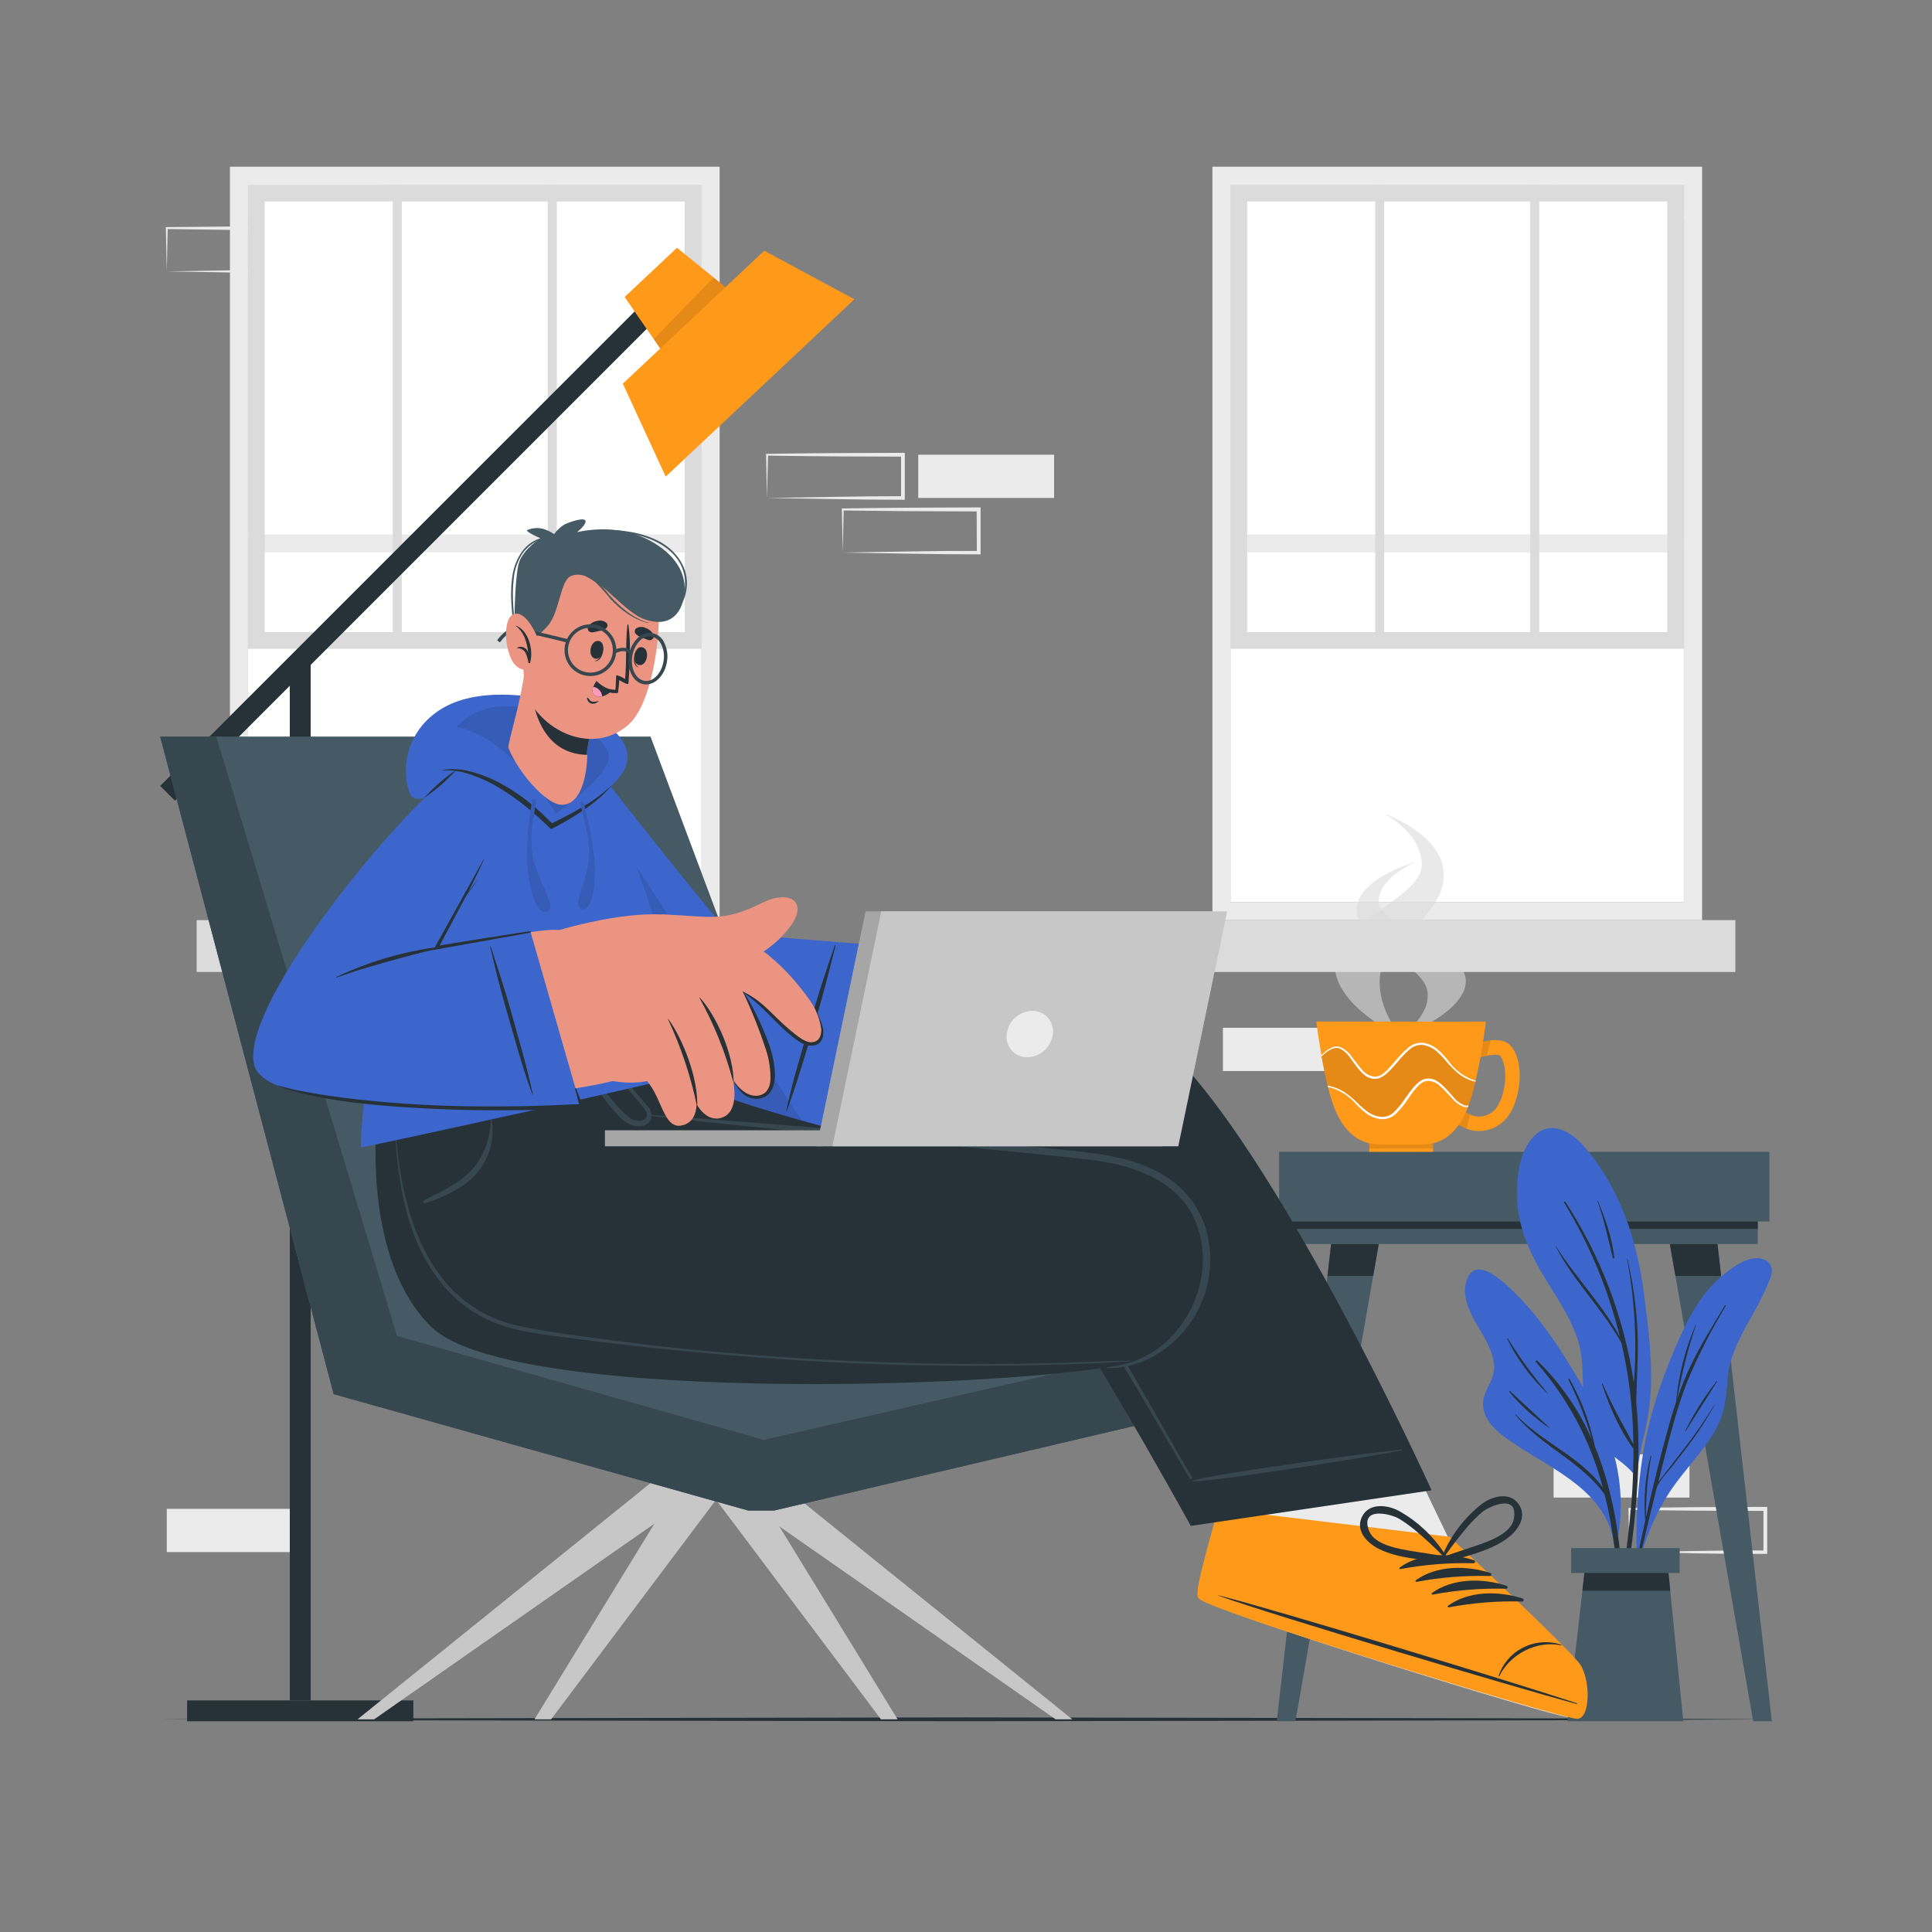 <svg width="358" height="358" viewBox="0 0 358 358" fill="none" xmlns="http://www.w3.org/2000/svg">
<rect x="0" y="0" width="358" height="358" fill="#808080" stroke="none"/>
<path d="M287.882 277.5H313.057V269.488H287.882V277.5Z" fill="#EBEBEB"/>
<path d="M226.607 198.461H251.781V190.449H226.607V198.461Z" fill="#EBEBEB"/>
<path d="M301.923 287.596L314.596 287.388L320.861 287.302H327.097L326.768 287.624V279.612L327.126 279.97L314.539 279.927L308.245 279.863L301.952 279.784L302.123 279.612L301.923 287.596ZM301.923 287.596L301.758 279.584V279.419H301.93L308.224 279.34L314.517 279.276L327.105 279.226H327.463V279.584V287.596V287.925H327.14H320.79L314.467 287.839L301.923 287.596Z" fill="#EBEBEB"/>
<path d="M142.119 92.271L154.792 92.063L161.057 91.978L167.293 91.942L166.971 92.271V84.259L167.329 84.617L154.742 84.567L148.448 84.51L142.155 84.431L142.326 84.259L142.119 92.271ZM142.119 92.271L141.954 84.259V84.094H142.126L148.42 84.016L154.713 83.958L167.301 83.908H167.659V84.266V92.278V92.608H167.329L160.978 92.572L154.656 92.486L142.119 92.271Z" fill="#EBEBEB"/>
<path d="M156.167 102.388L168.84 102.18L175.098 102.094H181.334L181.012 102.424L180.976 94.412L181.334 94.77L168.754 94.72L162.46 94.662L156.167 94.584L156.331 94.412L156.167 102.388ZM156.167 102.388L155.995 94.376V94.211H156.174L162.468 94.132L168.761 94.075L181.341 94.025H181.706V94.383V102.395V102.725H181.377L175.033 102.689L168.704 102.603L156.167 102.388Z" fill="#EBEBEB"/>
<path d="M170.15 92.271H195.325V84.259H170.15V92.271Z" fill="#EBEBEB"/>
<path d="M30.903 287.603H56.077V279.591H30.903V287.603Z" fill="#EBEBEB"/>
<path d="M44.943 40.189H70.118V32.177H44.943V40.189Z" fill="#EBEBEB"/>
<path d="M30.903 50.285L43.576 50.077L49.841 49.991H56.077L55.748 50.313V42.301L56.106 42.659L43.519 42.609L37.232 42.523L30.938 42.445L31.074 42.244L30.903 50.285ZM30.903 50.285L30.731 42.244V42.08H30.903L37.232 42.029L43.526 41.965L56.113 41.915H56.471V42.244V50.256V50.586H56.149H49.798L43.475 50.5L30.903 50.285Z" fill="#EBEBEB"/>
<path d="M287.882 40.182L300.555 39.974L306.82 39.889H313.057L312.727 40.211V32.199L313.085 32.557L300.498 32.507L294.204 32.449L287.911 32.37L288.083 32.199L287.882 40.182ZM287.882 40.182L287.71 32.17V32.005H287.882L294.176 31.927L300.469 31.862L313.057 31.812H313.415V32.17L313.379 40.182V40.511H313.057H306.706L300.383 40.425L287.882 40.182Z" fill="#EBEBEB"/>
<path d="M224.659 30.895V170.516H315.398V30.895H224.659ZM312.047 167.157H228.003V34.246H312.047V167.157Z" fill="#EBEBEB"/>
<path d="M312.047 34.246H228.003V167.157H312.047V34.246Z" fill="white"/>
<path d="M228.003 102.374L312.047 102.374V99.023L228.003 99.023V102.374Z" fill="#EBEBEB"/>
<path d="M218.495 180.11H321.563V170.501H218.495V180.11Z" fill="#DBDBDB"/>
<path d="M228.003 34.246H312.047V120.231H228.003V34.246ZM308.947 37.347H231.103V117.13H308.947V37.347Z" fill="#DBDBDB"/>
<path d="M285.226 34.246H283.55V117.138H285.226V34.246Z" fill="#DBDBDB"/>
<path d="M256.5 34.246H254.824V117.138H256.5V34.246Z" fill="#DBDBDB"/>
<path d="M42.609 30.895V170.516H133.348V30.895H42.609ZM130.004 167.157H45.96V34.246H130.004V167.157Z" fill="#EBEBEB"/>
<path d="M130.004 34.246H45.96V167.157H130.004V34.246Z" fill="white"/>
<path d="M45.96 102.374L130.004 102.374V99.023L45.96 99.023V102.374Z" fill="#EBEBEB"/>
<path d="M36.437 180.11H139.505V170.501H36.437V180.11Z" fill="#DBDBDB"/>
<path d="M45.953 34.246H129.997V120.231H45.953V34.246ZM126.861 37.347H49.053V117.13H126.897L126.861 37.347Z" fill="#DBDBDB"/>
<path d="M103.176 34.246H101.5V117.138H103.176V34.246Z" fill="#DBDBDB"/>
<path d="M74.457 34.246H72.781V117.138H74.457V34.246Z" fill="#DBDBDB"/>
<path d="M29.678 318.591L67.01 318.42L104.343 318.355L179 318.233L253.657 318.355L290.99 318.412L328.322 318.591L290.99 318.763L253.657 318.828L179 318.949L104.343 318.828L67.01 318.763L29.678 318.591Z" fill="#263238"/>
<path d="M327.878 213.432H237.025V226.328H327.878V213.432Z" fill="#455A64"/>
<path d="M325.716 226.328H239.194V230.516H325.716V226.328Z" fill="#455A64"/>
<path d="M325.716 226.328H239.194V227.717H325.716V226.328Z" fill="#263238"/>
<path d="M240.046 318.949H236.588L246.655 230.509H255.483L240.046 318.949Z" fill="#455A64"/>
<path d="M255.483 230.516L254.452 236.43H245.982L246.655 230.516H255.483Z" fill="#263238"/>
<path d="M324.864 318.949H328.322L318.255 230.509H309.419L324.864 318.949Z" fill="#455A64"/>
<path d="M309.419 230.516L310.458 236.43H318.921L318.248 230.516H309.419Z" fill="#263238"/>
<path d="M304.722 265.686C304.024 268.24 303.561 270.852 303.341 273.491C303.412 273.619 303.398 274.099 303.341 273.97C303.341 274.4 302.675 274.321 302.675 273.899C302.675 273.619 302.675 273.347 302.675 273.075C301.15 271.185 298.937 269.989 297.147 268.343C295.707 267.051 294.657 265.382 294.118 263.524C292.636 258.404 294.025 252.984 292.243 247.886C290.703 243.49 287.947 239.667 285.605 235.714C283.142 231.497 281.309 227.072 281.137 222.11C280.994 218.33 281.445 213.289 284.324 210.461C287.374 207.454 291.161 209.709 293.496 212.387C300.269 220.163 303.405 229.986 304.672 240.032C305.388 245.588 306.104 251.187 305.925 256.801C305.822 259.795 305.419 262.772 304.722 265.686Z" fill="#3D66CC"/>
<path d="M303.376 275.531C303.744 270.284 303.682 265.016 303.19 259.779C303.19 259.779 303.19 259.743 303.19 259.722C303.276 255.462 303.613 251.223 303.448 246.956C303.242 242.347 302.614 237.767 301.572 233.273C301.575 233.266 301.576 233.259 301.575 233.252C301.575 233.245 301.572 233.238 301.569 233.232C301.565 233.226 301.559 233.221 301.553 233.218C301.547 233.215 301.54 233.213 301.533 233.213C301.526 233.213 301.518 233.215 301.512 233.218C301.506 233.221 301.501 233.226 301.497 233.232C301.493 233.238 301.49 233.245 301.49 233.252C301.489 233.259 301.49 233.266 301.493 233.273C302.32 237.69 302.815 242.164 302.975 246.655C303.061 249.042 303.042 251.447 302.918 253.872C302.875 254.653 302.804 255.44 302.746 256.228C300.977 244.275 296.657 232.842 290.08 222.705C289.994 222.569 289.744 222.705 289.83 222.862C294.538 230.571 298.026 238.961 300.169 247.736C296.911 241.7 291.985 236.738 288.333 230.939C288.333 230.939 288.262 230.939 288.283 230.975C291.562 237.419 296.975 242.524 300.455 248.875C301.049 251.466 301.543 254.087 301.887 256.715C302.375 260.327 302.638 263.967 302.675 267.612C300.691 263.903 298.629 260.359 297.004 256.435C296.961 256.328 296.811 256.4 296.846 256.507C298.228 260.581 300.083 264.97 302.682 268.443C302.682 271.02 302.617 273.605 302.467 276.176C302.066 283.056 300.892 289.837 300.319 296.696C300.314 296.738 300.326 296.78 300.353 296.813C300.379 296.846 300.417 296.867 300.459 296.872C300.5 296.876 300.542 296.864 300.575 296.838C300.608 296.812 300.629 296.774 300.634 296.732C302.024 289.735 302.94 282.652 303.376 275.531Z" fill="#263238"/>
<path d="M296.073 222.497C296.073 222.447 295.973 222.497 295.994 222.533C297.247 226.006 297.963 229.521 298.858 233.08C298.864 233.114 298.883 233.144 298.911 233.165C298.94 233.185 298.975 233.193 299.009 233.187C299.043 233.181 299.073 233.162 299.094 233.134C299.114 233.106 299.122 233.071 299.116 233.037C298.758 229.428 297.469 225.827 296.073 222.497Z" fill="#263238"/>
<path d="M327.964 237.053C327.138 239.092 326.181 241.074 325.1 242.989C322.837 247.092 320.482 250.865 320.088 255.641C320.016 257.78 319.711 259.904 319.178 261.977C318.584 263.747 317.733 265.418 316.651 266.939C314.202 270.519 311.138 273.591 308.861 277.293C306.5 281.159 304.756 285.369 303.691 289.772C303.634 290.009 303.255 289.944 303.312 289.708C303.312 289.708 303.312 289.672 303.312 289.651C303.309 289.643 303.307 289.634 303.307 289.626C303.307 289.617 303.309 289.609 303.312 289.601C302.954 279.347 303.77 269.008 306.892 259.185C308.272 254.864 309.932 250.638 311.861 246.533C313.536 242.953 315.62 239.545 318.563 236.889C320.474 235.17 324.613 231.877 327.334 233.631C328.58 234.461 328.479 235.772 327.964 237.053Z" fill="#3D66CC"/>
<path d="M317.661 260.302C315.855 263.286 313.865 266.156 311.703 268.894C310.708 270.19 309.699 271.479 308.711 272.775C308.238 273.39 307.715 273.999 307.279 274.658L308.095 271.364C309.419 266.187 310.694 260.961 312.663 255.977C314.683 251.152 317.062 246.485 319.78 242.015C319.852 241.901 319.658 241.815 319.594 241.929C317.446 245.509 315.226 249.046 313.4 252.805C312.398 254.899 311.52 257.051 310.773 259.249C311.607 254.572 312.778 249.961 314.274 245.452C314.274 245.416 314.231 245.388 314.209 245.452C312.256 250.006 311.031 254.838 310.579 259.772C310.135 261.104 309.725 262.448 309.348 263.803C307.73 269.531 306.312 275.338 305.002 281.159C304.976 277.335 305.307 273.516 305.99 269.753C305.985 269.739 305.976 269.726 305.964 269.717C305.952 269.709 305.937 269.704 305.922 269.704C305.907 269.704 305.892 269.709 305.88 269.717C305.868 269.726 305.858 269.739 305.854 269.753C304.854 273.677 304.52 277.74 304.866 281.775C304.364 283.987 303.885 286.2 303.434 288.419C302.424 293.145 301.185 297.956 300.57 302.739C300.567 302.751 300.567 302.764 300.57 302.776C300.572 302.788 300.577 302.8 300.584 302.81C300.591 302.821 300.6 302.829 300.611 302.836C300.621 302.843 300.633 302.848 300.645 302.85C300.657 302.853 300.67 302.852 300.682 302.85C300.694 302.847 300.706 302.843 300.716 302.836C300.726 302.829 300.735 302.82 300.742 302.809C300.749 302.799 300.753 302.787 300.756 302.775C301.472 300.183 301.887 297.505 302.46 294.899C303.033 292.293 303.634 289.651 304.243 287.023C305.131 283.207 306.069 279.398 307.014 275.567C307.651 274.178 308.882 272.939 309.799 271.772C310.808 270.491 311.818 269.202 312.799 267.899C314.643 265.488 316.295 262.936 317.739 260.266C317.782 260.288 317.689 260.245 317.661 260.302Z" fill="#263238"/>
<path d="M318.097 255.913C315.839 258.795 313.883 261.902 312.262 265.185C312.262 265.221 312.312 265.271 312.334 265.228C314.295 262.149 316.229 259.049 318.19 255.97C318.219 255.92 318.133 255.87 318.097 255.913Z" fill="#263238"/>
<path d="M274.443 246.777C275.775 249.068 277.307 251.789 276.72 254.56C276.355 256.3 275.08 257.71 274.851 259.486C274.335 263.402 278.245 265.994 281.066 267.841C288.111 272.467 297.763 276.584 299.045 286.021C299.095 286.35 299.675 286.271 299.632 285.942C299.635 285.921 299.635 285.899 299.632 285.877C299.632 285.877 299.667 285.877 299.667 285.827C300.589 281.062 300.543 276.161 299.531 271.414C298.486 266.553 296.36 262.178 293.854 257.91C289.615 250.679 285.133 243.275 278.724 237.734C276.949 236.209 273.319 233.438 271.901 236.91C270.483 240.383 272.796 243.984 274.443 246.777Z" fill="#3D66CC"/>
<path d="M280.887 262.106C285.555 267.161 292.98 269.982 296.997 275.653C294.753 267.037 290.512 259.07 284.617 252.397C284.6 252.38 284.587 252.36 284.578 252.338C284.568 252.316 284.564 252.292 284.564 252.268C284.564 252.245 284.568 252.221 284.578 252.199C284.587 252.177 284.6 252.156 284.617 252.14C284.634 252.123 284.654 252.109 284.676 252.1C284.698 252.091 284.722 252.086 284.746 252.086C284.77 252.086 284.794 252.091 284.816 252.1C284.838 252.109 284.858 252.123 284.875 252.14C289.171 256.315 292.608 261.292 294.992 266.789C293.882 262.95 292.422 259.221 290.632 255.648C290.621 255.621 290.62 255.591 290.629 255.563C290.639 255.536 290.658 255.513 290.683 255.498C290.708 255.483 290.738 255.478 290.766 255.483C290.795 255.488 290.821 255.504 290.839 255.526C293.056 259.429 294.641 263.658 295.536 268.056C300.835 280.873 301.321 295.909 300.212 309.42C300.212 309.613 299.904 309.62 299.911 309.42C300.212 298.773 300.04 287.94 297.491 277.536L297.319 276.892C292.951 270.799 285.562 267.97 280.808 262.185C280.758 262.128 280.837 262.056 280.887 262.106Z" fill="#263238"/>
<path d="M279.806 257.76C282.254 260.008 284.667 262.314 287.123 264.555C287.123 264.555 287.123 264.627 287.087 264.605C284.311 262.733 281.811 260.479 279.662 257.91C279.65 257.89 279.645 257.867 279.647 257.843C279.65 257.819 279.66 257.797 279.676 257.78C279.693 257.763 279.714 257.752 279.737 257.748C279.761 257.744 279.785 257.749 279.806 257.76Z" fill="#263238"/>
<path d="M279.419 248.022C281.587 251.575 284.039 254.946 286.751 258.104C286.787 258.147 286.751 258.211 286.686 258.168C283.644 255.273 281.137 251.862 279.283 248.094C279.278 248.077 279.28 248.058 279.287 248.042C279.294 248.026 279.306 248.012 279.322 248.004C279.338 247.995 279.356 247.993 279.374 247.996C279.392 247.999 279.407 248.009 279.419 248.022Z" fill="#263238"/>
<path d="M290.453 318.949H311.918L309.026 290.066H293.76L290.453 318.949Z" fill="#455A64"/>
<path d="M293.216 294.763H309.498L309.026 290.066H293.753L293.216 294.763Z" fill="#263238"/>
<path d="M291.126 291.477H311.245V286.866H291.126V291.477Z" fill="#455A64"/>
<path d="M57.566 122.014H53.7V315.083H57.566V122.014Z" fill="#263238"/>
<path d="M121.565 53.741L29.678 145.627L32.412 148.361L124.298 56.475L121.565 53.741Z" fill="#263238"/>
<path d="M34.669 315.083V318.949H76.591V315.083H34.669Z" fill="#263238"/>
<path d="M124.691 67.991L137.651 55.819L125.45 45.91L115.741 55.032L124.691 67.991Z" fill="#FF9919"/>
<path opacity="0.1" d="M137.651 55.819L124.691 67.991L121.133 62.836L132.238 51.43L137.651 55.819Z" fill="black"/>
<path d="M123.352 88.319L158.322 55.454L141.618 46.461L115.412 71.092L123.352 88.319Z" fill="#FF9919"/>
<path opacity="0.6" d="M259.772 192.289C259.772 192.289 247.349 186.561 247.349 178.893C247.349 171.224 263.459 166.284 263.459 160.277C263.459 154.269 256.435 150.754 256.435 150.754C256.435 150.754 267.533 154.549 267.533 162.131C267.533 169.714 256.908 174.862 255.898 179.716C254.481 186.389 259.772 192.289 259.772 192.289Z" fill="#DBDBDB"/>
<path opacity="0.6" d="M259.192 192.289C259.192 192.289 271.622 187.793 271.622 181.757C271.622 175.721 255.469 171.84 255.469 167.129C255.469 162.418 262.5 159.668 262.5 159.668C262.5 159.668 251.395 162.647 251.395 168.611C251.395 174.575 263.567 178.678 264.469 183.518C265.371 188.358 259.192 192.289 259.192 192.289Z" fill="#DBDBDB"/>
<path d="M265.55 211.585H253.729V213.432H265.55V211.585Z" fill="#FF9919"/>
<path opacity="0.1" d="M265.55 211.585H253.729V212.802H265.55V211.585Z" fill="black"/>
<path d="M279.584 206.623C278.866 207.69 277.856 208.527 276.675 209.035C275.495 209.542 274.193 209.7 272.925 209.487C272.516 209.412 272.116 209.297 271.729 209.144C271.14 208.913 270.578 208.617 270.054 208.263L271.557 206.036C271.837 206.233 272.134 206.403 272.445 206.545C273.304 206.941 274.277 207.015 275.186 206.752C276.095 206.489 276.878 205.907 277.393 205.113C279.011 202.836 279.591 197.638 277.951 195.633C277.844 195.49 277.364 195.253 275.46 195.633C275.109 195.712 274.744 195.797 274.264 195.919C273.913 196.038 273.551 196.117 273.183 196.155L273.133 194.817L273.004 193.485C273.125 193.485 273.319 193.406 273.569 193.334C274.448 193.078 275.346 192.892 276.254 192.776C277.686 192.633 279.118 192.776 280.028 193.907C282.691 197.165 281.61 203.774 279.584 206.623Z" fill="#FF9919"/>
<path opacity="0.1" d="M271.557 206.022C271.837 206.219 272.134 206.389 272.445 206.53L271.729 209.129C271.14 208.898 270.578 208.603 270.054 208.249L271.557 206.022Z" fill="black"/>
<path opacity="0.1" d="M276.254 192.769L275.46 195.633C275.109 195.712 274.743 195.797 274.264 195.919C273.913 196.038 273.551 196.117 273.183 196.155L273.133 194.817L273.004 193.485C273.125 193.485 273.319 193.406 273.569 193.334C274.448 193.076 275.346 192.887 276.254 192.769Z" fill="black"/>
<path d="M243.92 189.289C243.92 189.289 244.02 190.17 244.22 191.559C244.256 191.766 244.285 192.003 244.321 192.232C244.464 193.184 244.65 194.315 244.858 195.525C244.862 195.597 244.862 195.669 244.858 195.74C245.173 197.48 245.574 199.37 245.996 201.16C245.996 201.239 246.046 201.318 246.061 201.389C246.182 201.869 246.311 202.342 246.44 202.821C246.569 203.301 246.712 203.724 246.848 204.146C247.102 204.925 247.403 205.688 247.75 206.43C250.199 211.499 253.622 212.065 255.741 212.065H263.488C265.636 212.065 269.03 211.499 271.471 206.43L271.693 205.936C271.751 205.814 271.801 205.685 271.851 205.557C271.901 205.428 271.958 205.292 272.008 205.156L272.116 204.869C272.625 203.43 273.048 201.962 273.383 200.473C273.403 200.412 273.42 200.35 273.433 200.287C273.433 200.287 273.433 200.244 273.433 200.215C273.584 199.585 273.72 198.948 273.849 198.318C274.07 197.287 274.271 196.263 274.436 195.296C274.507 194.852 274.586 194.416 274.658 194C274.658 193.879 274.693 193.771 274.715 193.657C274.758 193.377 274.808 193.105 274.844 192.84C274.88 192.575 274.915 192.332 274.951 192.124C274.987 191.917 275.016 191.652 275.051 191.408C275.238 190.127 275.331 189.318 275.331 189.318L243.92 189.289Z" fill="#FF9919"/>
<path opacity="0.1" d="M244.872 195.74C245.187 197.48 245.588 199.37 246.01 201.16C246.211 201.16 246.404 201.225 246.598 201.268C247.544 201.488 248.444 201.876 249.254 202.413C250.049 202.962 250.792 203.583 251.474 204.268C252.133 204.942 252.852 205.555 253.622 206.101C254.39 206.613 255.284 206.902 256.206 206.938C256.656 206.925 257.098 206.819 257.505 206.627C257.911 206.435 258.274 206.161 258.569 205.821C259.222 205.139 259.814 204.402 260.338 203.616C260.876 202.815 261.457 202.043 262.077 201.303C262.402 200.932 262.767 200.598 263.166 200.308C263.394 200.171 263.634 200.054 263.882 199.957C264.128 199.873 264.387 199.829 264.648 199.828C265.163 199.818 265.672 199.944 266.123 200.194C266.555 200.435 266.954 200.731 267.311 201.074C268.027 201.733 268.643 202.506 269.28 203.186C269.843 203.924 270.603 204.487 271.471 204.812C271.691 204.858 271.918 204.858 272.137 204.812C272.646 203.373 273.069 201.905 273.405 200.416C273.154 200.351 272.896 200.287 272.646 200.208C271.72 199.891 270.86 199.405 270.111 198.776C269.375 198.154 268.695 197.468 268.078 196.728C267.483 195.993 266.827 195.311 266.116 194.688C265.398 194.103 264.534 193.727 263.617 193.599C263.169 193.572 262.719 193.636 262.297 193.789C261.875 193.941 261.488 194.179 261.161 194.487C260.445 195.097 259.788 195.773 259.199 196.506C258.569 197.222 257.946 197.938 257.237 198.654C256.88 198.996 256.483 199.294 256.056 199.542C255.827 199.66 255.587 199.755 255.34 199.828C255.082 199.887 254.816 199.906 254.552 199.886C254.039 199.837 253.547 199.66 253.12 199.37C252.713 199.088 252.344 198.754 252.025 198.375C251.366 197.659 250.836 196.85 250.263 196.091C249.776 195.301 249.076 194.663 248.244 194.251C247.378 193.943 246.454 194.43 245.731 195.003C245.452 195.268 245.173 195.468 244.872 195.74Z" fill="black"/>
<path d="M244.872 195.525C244.877 195.597 244.877 195.669 244.872 195.74C245.151 195.497 245.43 195.268 245.717 195.024C246.433 194.451 247.364 193.964 248.23 194.272C249.062 194.685 249.761 195.322 250.249 196.112C250.822 196.871 251.352 197.68 252.011 198.396C252.33 198.775 252.698 199.11 253.106 199.392C253.532 199.681 254.025 199.859 254.538 199.907C254.802 199.927 255.067 199.908 255.326 199.85C255.573 199.777 255.812 199.681 256.042 199.564C256.469 199.315 256.865 199.017 257.223 198.676C257.939 198.003 258.555 197.244 259.185 196.528C259.774 195.795 260.431 195.118 261.147 194.509C261.474 194.201 261.86 193.963 262.283 193.81C262.705 193.658 263.154 193.593 263.603 193.621C264.519 193.749 265.383 194.125 266.101 194.709C266.812 195.332 267.469 196.015 268.063 196.75C268.68 197.49 269.361 198.175 270.097 198.797C270.846 199.427 271.705 199.912 272.631 200.229C272.882 200.308 273.14 200.373 273.39 200.437C273.41 200.376 273.427 200.314 273.44 200.251C273.197 200.179 272.946 200.108 272.724 200.015C270.962 199.306 269.444 198.099 268.357 196.542C267.763 195.775 267.097 195.068 266.366 194.43C265.597 193.794 264.668 193.381 263.681 193.234C263.175 193.195 262.666 193.26 262.186 193.425C261.705 193.59 261.264 193.851 260.889 194.194C260.147 194.817 259.464 195.507 258.848 196.256C258.218 196.972 257.617 197.688 256.944 198.368C256.271 199.048 255.469 199.599 254.588 199.492C254.141 199.428 253.71 199.277 253.322 199.046C252.934 198.815 252.595 198.509 252.326 198.146C251.695 197.43 251.151 196.664 250.557 195.905C250.011 195.076 249.241 194.418 248.337 194.007C247.847 193.857 247.318 193.888 246.848 194.093C246.396 194.284 245.976 194.542 245.602 194.859C245.337 195.081 245.101 195.296 244.872 195.525Z" fill="white"/>
<path d="M246.032 201.196C246.032 201.275 246.082 201.354 246.096 201.425L246.562 201.525C248.382 202.066 250.01 203.117 251.252 204.554C251.902 205.262 252.621 205.902 253.4 206.466C254.228 207.024 255.194 207.343 256.192 207.389C256.698 207.383 257.198 207.272 257.659 207.062C258.12 206.853 258.532 206.55 258.87 206.172C259.55 205.479 260.168 204.726 260.717 203.924C261.234 203.129 261.798 202.367 262.407 201.64C263.008 200.924 263.746 200.272 264.626 200.28C265.537 200.329 266.393 200.732 267.011 201.404C267.727 202.034 268.328 202.764 268.994 203.459C269.614 204.232 270.441 204.813 271.378 205.134C271.584 205.173 271.795 205.173 272.001 205.134L272.109 204.848C271.889 204.894 271.662 204.894 271.443 204.848C270.574 204.523 269.815 203.96 269.252 203.222C268.615 202.506 268.006 201.79 267.283 201.11C266.926 200.767 266.526 200.471 266.094 200.229C265.643 199.98 265.134 199.854 264.619 199.864C264.359 199.865 264.1 199.909 263.853 199.993C263.605 200.09 263.366 200.207 263.137 200.344C262.738 200.634 262.373 200.968 262.049 201.339C261.428 202.079 260.847 202.851 260.309 203.652C259.785 204.437 259.193 205.175 258.54 205.857C258.245 206.196 257.883 206.471 257.476 206.663C257.069 206.855 256.627 206.961 256.178 206.974C255.255 206.938 254.361 206.648 253.593 206.136C252.823 205.591 252.104 204.978 251.445 204.304C250.763 203.619 250.02 202.998 249.225 202.449C248.415 201.912 247.515 201.524 246.569 201.303C246.426 201.196 246.232 201.196 246.032 201.196Z" fill="white"/>
<path d="M120.925 274.507L66.251 318.591H69.33L132.474 274.507H120.925Z" fill="#C7C7C7"/>
<path d="M126.059 274.507L99.044 318.591H102.123L135.238 274.507H126.059Z" fill="#C7C7C7"/>
<path d="M139.305 274.507L166.32 318.591H163.241L130.126 274.507H139.305Z" fill="#C7C7C7"/>
<path d="M144.023 274.507L198.69 318.591H195.611L132.474 274.507H144.023Z" fill="#C7C7C7"/>
<path d="M235.27 258.34V245.445L160.191 242.359L120.539 136.484H29.678L61.827 258.34L138.632 279.899H143.443L235.27 258.34Z" fill="#455A64"/>
<path d="M29.678 136.484H40.075L73.569 247.557L141.525 266.81L235.27 245.445V258.34L143.443 279.899H138.632L61.827 258.34L29.678 136.484Z" fill="#37474F"/>
<path d="M290.481 318.147C288.054 318.205 225.232 298.815 223.306 296.531C223.098 296.281 224.079 286.98 225.705 279.598C225.776 279.24 203.387 249.913 203.387 249.913L243.862 234.161L263.23 274.257L268.242 284.689C268.242 284.689 289.2 305.761 291.061 308.46C292.923 311.159 292.901 318.09 290.481 318.147Z" fill="#EBEBEB"/>
<path d="M292.25 318.505C289.722 318.57 224.137 298.55 222.118 296.202C221.344 295.321 222.518 291.262 225.698 279.598L268.658 284.775C268.658 284.775 290.854 305.61 292.787 308.403C294.72 311.195 294.77 318.434 292.25 318.505Z" fill="#FF9919"/>
<path d="M292.128 315.591C281.216 311.968 236.86 298.407 225.798 295.615C225.712 295.615 225.69 295.651 225.798 295.686C236.538 299.517 281.001 312.749 292.099 315.734C292.286 315.835 292.336 315.67 292.128 315.591Z" fill="#263238"/>
<path d="M289.336 304.773C288.123 304.368 286.839 304.219 285.566 304.336C284.293 304.454 283.058 304.834 281.939 305.453C279.916 306.548 278.392 308.382 277.686 310.572C277.686 310.637 277.794 310.68 277.822 310.615C279.763 306.498 284.832 303.913 289.278 304.887C289.292 304.887 289.305 304.883 289.316 304.876C289.327 304.869 289.336 304.859 289.342 304.848C289.348 304.836 289.351 304.822 289.35 304.809C289.348 304.796 289.344 304.783 289.336 304.773Z" fill="#263238"/>
<path d="M273.14 289.114C268.758 287.682 263.187 287.682 259.35 290.467C259.199 290.574 259.35 290.782 259.507 290.753C263.971 289.913 268.513 289.551 273.054 289.672C273.122 289.671 273.187 289.646 273.238 289.602C273.289 289.557 273.323 289.496 273.333 289.429C273.344 289.362 273.33 289.294 273.294 289.236C273.259 289.178 273.204 289.135 273.14 289.114Z" fill="#263238"/>
<path d="M276.133 291.469C271.751 290.037 266.18 290.037 262.342 292.83C262.192 292.937 262.342 293.145 262.5 293.116C266.964 292.273 271.505 291.911 276.047 292.035C276.12 292.042 276.193 292.021 276.251 291.976C276.309 291.931 276.348 291.866 276.359 291.793C276.37 291.72 276.353 291.646 276.311 291.586C276.268 291.525 276.205 291.484 276.133 291.469Z" fill="#263238"/>
<path d="M279.125 293.832C274.744 292.4 269.173 292.4 265.335 295.192C265.185 295.3 265.335 295.507 265.493 295.479C269.957 294.636 274.498 294.273 279.04 294.398C279.113 294.405 279.186 294.384 279.244 294.339C279.302 294.294 279.341 294.228 279.352 294.156C279.363 294.083 279.346 294.009 279.303 293.949C279.261 293.888 279.198 293.847 279.125 293.832Z" fill="#263238"/>
<path d="M282.104 296.195C277.722 294.763 272.152 294.763 268.314 297.548C268.163 297.655 268.314 297.87 268.471 297.842C272.935 296.998 277.477 296.636 282.018 296.76C282.091 296.768 282.165 296.747 282.223 296.702C282.281 296.657 282.319 296.591 282.33 296.519C282.342 296.446 282.324 296.372 282.282 296.311C282.24 296.251 282.176 296.209 282.104 296.195Z" fill="#263238"/>
<path d="M281.481 278.818C279.82 276.29 276.469 277.242 274.5 278.739C271.187 281.371 268.624 284.828 267.068 288.763C267.032 288.856 267.068 288.913 267.168 288.935C267.168 289.278 267.455 289.651 267.848 289.529C271.643 288.319 275.853 287.496 279.161 285.154C281.094 283.794 283.056 281.209 281.481 278.818ZM273.226 286.522C271.378 287.166 269.502 287.71 267.677 288.419C269.068 286.424 270.559 284.5 272.144 282.655C272.926 281.775 273.766 280.947 274.658 280.178C276.09 279.018 281.503 276.655 280.479 281.61C279.913 284.295 275.438 285.763 273.226 286.522Z" fill="#263238"/>
<path d="M255.612 287.066C259.264 288.827 263.545 288.942 267.49 289.507C267.899 289.565 268.121 289.142 268.063 288.791C268.082 288.787 268.1 288.777 268.114 288.764C268.129 288.751 268.14 288.735 268.148 288.717C268.155 288.699 268.157 288.679 268.155 288.66C268.153 288.64 268.146 288.621 268.135 288.605C265.96 284.991 262.877 282.009 259.192 279.956C257.008 278.803 253.543 278.424 252.318 281.187C251.144 283.815 253.507 286.042 255.612 287.066ZM253.715 283.751C251.889 279.068 257.653 280.493 259.221 281.402C260.22 282.015 261.177 282.694 262.085 283.436C263.954 284.992 265.743 286.641 267.447 288.376C265.529 287.982 263.588 287.753 261.655 287.424C259.414 287.037 254.753 286.335 253.743 283.751H253.715Z" fill="#263238"/>
<path d="M265.278 276.154L220.657 282.748C220.657 282.748 196.313 238.535 186.475 227.538C185.924 226.903 185.323 226.314 184.678 225.776C183.661 225.316 182.57 225.044 181.456 224.974C168.26 223.37 123.861 227.688 93.173 225.69L107.493 206.537L113.844 198.038C148.412 194.1 190.836 179.967 209.974 189.568C230.717 199.986 265.278 276.154 265.278 276.154Z" fill="#263238"/>
<path d="M259.686 268.579C252.104 269.56 254.266 269.173 246.691 270.233C242.982 270.748 224.351 273.304 220.972 274.364C220.953 274.364 220.935 274.371 220.921 274.385C220.908 274.398 220.9 274.417 220.9 274.436C220.9 274.455 220.908 274.473 220.921 274.486C220.935 274.5 220.953 274.507 220.972 274.507C224.509 274.507 243.089 271.579 246.784 270.992C254.338 269.796 252.154 270.061 259.672 268.786C259.687 268.791 259.704 268.793 259.72 268.791C259.736 268.788 259.752 268.783 259.765 268.773C259.779 268.764 259.79 268.752 259.798 268.738C259.807 268.724 259.811 268.708 259.813 268.692C259.814 268.675 259.811 268.659 259.805 268.644C259.799 268.629 259.789 268.615 259.777 268.604C259.765 268.593 259.75 268.585 259.734 268.581C259.719 268.576 259.702 268.576 259.686 268.579Z" fill="#37474F"/>
<path d="M220.886 273.741C215.838 265.299 192.847 223.621 188.272 221.989C184.105 220.492 100.77 222.225 99.538 222.232C99.452 222.232 99.445 222.368 99.538 222.368C109.405 222.246 185.573 221.974 187.75 222.833C192.268 224.616 219.755 272.953 220.435 273.963C220.607 274.228 221.058 274.027 220.886 273.741Z" fill="#37474F"/>
<path d="M69.81 208.248C69.81 208.248 67.175 233.416 79.927 245.874C95.185 260.831 195.919 257.058 211.492 252.01C227.065 246.963 227.581 221.788 210.525 215.953C194.301 210.404 122.343 207.21 120.639 206.53C118.935 205.85 113.944 197.888 113.944 197.888L69.81 208.248Z" fill="#263238"/>
<path d="M91.118 207.54C91.118 207.418 90.91 207.461 90.91 207.575C90.913 210.836 89.764 213.993 87.667 216.49C85.276 219.253 81.753 220.786 78.559 222.411C78.252 222.569 78.488 223.048 78.803 222.955C80.766 222.349 82.658 221.533 84.445 220.521C86.084 219.648 87.526 218.449 88.684 216.998C89.724 215.677 90.477 214.153 90.896 212.525C91.315 210.897 91.391 209.199 91.118 207.54Z" fill="#37474F"/>
<path d="M119.951 204.962C119.235 204.053 118.462 203.186 117.718 202.306C115.963 200.208 114.195 198.11 112.355 196.091C112.176 195.897 111.839 196.17 111.997 196.377C113.235 198.002 114.553 199.571 115.842 201.153L117.839 203.58C118.537 204.304 119.161 205.095 119.701 205.943C120.188 206.845 119.551 207.611 118.62 207.711C117.793 207.731 116.99 207.437 116.371 206.888C114.939 205.771 113.772 204.174 112.57 202.814C111.854 201.983 111.087 201.146 110.336 200.329C109.584 199.513 108.682 198.618 107.887 197.752C107.837 197.695 107.737 197.752 107.779 197.831C108.495 198.79 109.118 199.785 109.82 200.745C110.522 201.704 111.252 202.649 111.968 203.609C112.684 204.568 113.35 205.37 114.116 206.222C114.722 206.975 115.448 207.623 116.264 208.141C117.603 208.929 119.916 209.093 120.632 207.368C120.746 206.943 120.744 206.495 120.624 206.071C120.504 205.647 120.272 205.264 119.951 204.962Z" fill="#37474F"/>
<path d="M209.358 252.104C203.981 252.204 198.618 252.519 193.241 252.633C187.864 252.748 182.58 252.777 177.246 252.727C166.539 252.626 155.842 252.211 145.155 251.481C134.357 250.765 122.715 249.655 111.997 248.173C106.863 247.457 101.665 246.87 96.588 245.781C92.022 244.917 87.798 242.762 84.416 239.574C77.471 232.836 74.772 222.934 73.676 213.475C73.526 212.201 73.404 210.934 73.304 209.659C73.304 209.573 73.161 209.573 73.168 209.659C73.798 219.361 75.316 229.478 81.409 237.275C83.984 240.679 87.412 243.342 91.347 244.994C96.152 246.92 101.479 247.371 106.548 248.058C117.288 249.49 129.002 250.643 139.828 251.488C150.654 252.333 161.651 252.855 172.577 253.02C183.504 253.185 194.437 253.02 205.349 252.49C206.688 252.426 208.012 252.347 209.344 252.225C209.43 252.225 209.43 252.104 209.358 252.104Z" fill="#37474F"/>
<path d="M223.7 228.626C222.676 224.414 220.108 220.739 216.504 218.33C212.638 215.688 208.012 214.485 203.43 213.819C198.253 213.067 193.005 212.681 187.792 212.18C177.105 211.139 166.408 210.184 155.701 209.316C145.004 208.435 121.963 206.645 120.667 206.595C120.56 206.595 120.531 206.781 120.667 206.795C130.992 207.941 140.393 208.943 150.739 209.867C161.086 210.79 171.503 211.8 181.921 212.831C187.096 213.337 192.272 213.857 197.451 214.392C202.241 214.886 207.175 215.373 211.671 217.256C215.53 218.845 219.003 221.402 220.979 225.132C222.807 228.833 223.349 233.038 222.518 237.082C221.797 240.842 220.064 244.335 217.506 247.185C215.051 249.995 211.78 251.968 208.148 252.827C207.203 253.034 206.065 253.178 205.191 253.357C205.127 253.357 205.055 253.507 205.127 253.507C212.86 253.708 220.012 248.058 222.805 240.991C224.36 237.058 224.673 232.742 223.7 228.626Z" fill="#37474F"/>
<path d="M99.875 146.408C104.994 166.456 115.169 190.427 119.35 194.251C124.648 199.091 157.047 205.442 158.73 205.607C161.537 205.886 167.322 176.967 164.709 177.067C157.778 177.217 136.427 175.048 134.894 173.551C133.362 172.055 122.457 158.959 111.266 144.195C103.584 134.035 96.703 133.964 99.875 146.408Z" fill="#EB9481"/>
<path d="M156.131 204.411C156.596 204.633 163.291 207.783 167.365 208.864C170.422 209.673 179.294 211.764 180.518 208.485C181.349 206.251 176.279 204.404 172.728 203.022C170.852 202.306 168.518 200.408 169.04 199.205C169.943 197.057 174.768 199.077 177.955 200.824C184.112 204.21 192.353 210.361 195.991 207.196C197.358 205.993 195.683 203.917 193.248 201.89C197.172 204.225 201.346 206.115 202.922 204.84C203.824 204.124 203.845 203.151 203.308 202.062C204.511 202.427 205.564 202.32 206.28 201.525C207.504 200.186 206.845 198.26 205.42 196.298C205.656 196.268 205.881 196.183 206.076 196.048C206.272 195.914 206.432 195.734 206.545 195.525C209.108 191.401 195.511 180.074 190.878 179.1C177.274 176.236 162.99 177.145 162.99 177.145C157.771 181.527 156.088 204.396 156.131 204.411Z" fill="#EB9481"/>
<path d="M175.749 191.458C178.989 191.896 182.099 193.019 184.871 194.752C188.365 196.936 190.707 199.535 193.649 202.141C193.728 202.213 193.649 202.334 193.549 202.263C192.117 201.024 186.339 196.384 184.843 195.339C182.137 193.399 179.025 192.104 175.742 191.551C175.742 191.551 175.721 191.451 175.749 191.458Z" fill="#263238"/>
<path d="M178.141 185.645C181.721 186.532 185.394 187.435 188.745 189.038C192.403 190.793 195.303 193.728 198.16 196.556C199.869 198.256 201.54 199.988 203.172 201.755C203.244 201.833 203.172 201.955 203.072 201.876C200.17 198.965 197.186 196.134 194.122 193.384C191.291 190.835 187.988 188.867 184.399 187.592C182.344 186.876 180.232 186.296 178.126 185.73L178.141 185.645Z" fill="#263238"/>
<path d="M181.821 180.525C185.301 181.155 188.33 181.692 191.444 183.468C195.554 185.831 199.571 189.869 200.981 191.301C202.535 192.883 204.039 194.523 205.513 196.177C205.578 196.241 205.456 196.349 205.399 196.284C202.02 192.655 198.411 189.247 194.594 186.081C192.796 184.549 190.772 183.303 188.594 182.387C186.393 181.582 184.127 180.969 181.821 180.554C181.821 180.554 181.807 180.525 181.821 180.525Z" fill="#263238"/>
<path d="M162.468 175.126L152.73 208.778C152.73 208.778 124.011 201.325 118.663 195.826C113.314 190.327 102.997 161.53 99.825 147.525C96.653 133.52 103.784 133.706 110.565 142.42C117.345 151.133 134.107 172.241 135.03 172.685C135.954 173.129 162.468 175.126 162.468 175.126Z" fill="#3D66CC"/>
<path d="M149.644 193.993C150.825 190.033 152.043 186.074 153.074 182.064C153.661 179.787 154.262 177.511 154.828 175.227C154.828 175.141 154.706 175.091 154.677 175.176C153.331 179.107 151.992 183.052 150.833 187.048C149.673 191.043 148.484 194.988 147.374 198.983C146.744 201.246 146.186 203.53 145.699 205.836C145.699 205.879 145.763 205.907 145.778 205.836C147.245 201.969 148.448 197.988 149.644 193.993Z" fill="#263238"/>
<path opacity="0.1" d="M148.591 207.64C140.436 205.342 122.737 200 118.656 195.812C113.314 190.313 102.997 161.515 99.825 147.517C98.314 140.794 99.159 137.329 101.207 136.527C101.43 136.634 101.648 136.753 101.858 136.885C112.412 151.37 134.279 185.959 148.591 207.64Z" fill="black"/>
<path d="M66.91 212.602C67.068 212.766 127.77 199.463 128.343 198.762C129.131 197.766 118.276 152.114 106.863 138.489C103.999 135.08 94.884 135.317 90.803 138.754C70.562 155.794 66.337 212.015 66.91 212.602Z" fill="#3D66CC"/>
<path d="M86.056 142.019C73.948 151.327 42.044 188.988 48.709 197.917C55.375 206.845 101.099 203.881 114.438 200.065C118.405 198.919 108.223 173.673 103.985 172.427C100.462 171.382 80.672 176.759 80.314 175.606C79.906 174.31 84.295 165.969 91.362 150.711C99.524 133.097 91.405 137.909 86.056 142.019Z" fill="#EB9481"/>
<path d="M122.594 169.456C131.415 169.678 133.649 171.095 141.21 167.308C146.157 164.837 149.859 166.943 146.494 171.604C140.995 179.236 129.546 181.341 125.372 180.912L122.594 169.456Z" fill="#EB9481"/>
<path d="M98.314 173.988C98.314 173.988 108.896 170.207 118.319 169.52C124.835 169.047 139.133 169.584 150.245 185.623C152.88 189.425 153.933 196.707 147.381 192.067C142.727 188.766 140.766 185.265 137.708 183.84C137.708 183.84 137.952 193.27 134.042 195.761C130.62 197.938 127.048 199.869 123.352 201.54C122.894 200.934 122.473 200.3 122.092 199.642C122.092 199.642 118.219 201.618 111.818 199.929L98.314 173.988Z" fill="#EB9481"/>
<path d="M124.584 170.036C127.319 172.098 133.054 176.558 136.47 181.835C140.264 187.692 146 200.015 141.639 202.771C138.446 204.79 135.847 200.279 135.847 200.279C135.847 200.279 137.143 205.871 133.856 207.067C130.863 208.155 129.059 204.547 129.059 204.547C129.059 204.547 129.259 208.077 126.195 208.571C122.486 209.165 122.672 201.676 118.391 199.026C117.424 198.432 124.584 170.036 124.584 170.036Z" fill="#EB9481"/>
<path d="M129.632 184.814C131.894 187.17 135.646 193.836 135.94 200.158C135.94 200.294 135.847 200.38 135.811 200.251C134.366 194.884 132.274 189.712 129.582 184.85L129.632 184.814Z" fill="#263238"/>
<path d="M123.825 188.816C125.565 191.05 129.131 198.124 129.209 204.504C129.209 204.654 129.102 204.726 129.073 204.597C127.909 199.162 126.129 193.877 123.768 188.845C123.768 188.845 123.804 188.788 123.825 188.816Z" fill="#263238"/>
<path d="M137.708 183.754C140.386 185.05 142.004 186.726 144.081 188.766C145.108 189.78 146.191 190.737 147.324 191.63C148.362 192.439 149.902 193.656 151.276 192.883C152.043 192.461 152.2 191.451 152.179 190.678C152.022 189.479 151.679 188.312 151.162 187.22C151.162 187.22 151.212 187.148 151.234 187.22C151.744 188.219 152.151 189.267 152.451 190.349C152.638 191.087 152.601 191.865 152.343 192.582C151.67 194.065 149.809 193.964 148.584 193.298C147.861 192.889 147.18 192.41 146.551 191.866C145.935 191.365 145.341 190.835 144.768 190.284C143.579 189.16 142.455 187.971 141.288 186.833C140.14 185.755 138.925 184.751 137.651 183.826C137.608 183.804 137.658 183.733 137.708 183.754Z" fill="#263238"/>
<path d="M141.961 194.616C140.763 190.926 139.328 187.317 137.665 183.811C137.662 183.807 137.661 183.802 137.66 183.797C137.659 183.792 137.659 183.787 137.66 183.782C137.661 183.777 137.663 183.773 137.665 183.768C137.668 183.764 137.672 183.761 137.676 183.758C137.68 183.755 137.685 183.753 137.69 183.752C137.695 183.751 137.7 183.751 137.705 183.752C137.71 183.753 137.715 183.755 137.719 183.758C137.723 183.761 137.727 183.764 137.73 183.768C139.577 186.203 142.183 192.303 142.742 194.208C143.3 196.112 143.83 198.468 143.508 200.415C143.021 203.351 140.98 203.587 140.236 203.609C139.357 203.624 138.5 203.336 137.809 202.793C137.006 202.098 136.355 201.245 135.897 200.287C135.897 200.244 135.933 200.194 135.961 200.244C136.785 201.568 138.288 202.986 139.921 203.043C140.279 203.065 140.637 203.017 140.977 202.9C141.316 202.783 141.628 202.601 141.897 202.363C142.449 201.727 142.754 200.914 142.756 200.072C142.804 198.221 142.535 196.376 141.961 194.616Z" fill="#263238"/>
<path d="M98.314 172.692L107.5 204.661C107.5 204.661 50.342 207.926 47.177 197.544C44.013 187.162 71.621 153.152 83.078 143.844C96.352 133.025 97.061 137.565 92.743 148.391C88.218 159.725 80.428 175.907 80.428 175.907L98.314 172.692Z" fill="#3D66CC"/>
<path d="M62.371 181.005C65.225 179.66 68.173 178.526 71.192 177.611C74.177 176.718 77.223 176.046 80.307 175.599C82.061 175.32 83.829 175.134 85.591 174.933C85.602 174.933 85.613 174.938 85.621 174.946C85.629 174.954 85.634 174.965 85.634 174.976C85.634 174.987 85.629 174.998 85.621 175.006C85.613 175.014 85.602 175.019 85.591 175.019C82.494 175.482 79.426 176.125 76.404 176.945C73.39 177.733 70.404 178.57 67.419 179.465C65.736 179.974 64.075 180.561 62.407 181.119C62.398 181.126 62.389 181.13 62.378 181.132C62.368 181.134 62.358 181.134 62.347 181.131C62.337 181.128 62.328 181.122 62.321 181.115C62.313 181.107 62.308 181.098 62.305 181.088C62.302 181.078 62.301 181.068 62.303 181.057C62.305 181.047 62.309 181.037 62.316 181.029C62.322 181.021 62.331 181.014 62.34 181.01C62.35 181.006 62.36 181.004 62.371 181.005Z" fill="#263238"/>
<path d="M98.185 172.556C97.891 172.556 81.996 175.062 81.466 175.212C81.567 174.998 85.598 167.429 86.199 166.327C86.257 166.212 86.307 166.105 86.371 165.99C86.729 165.511 87.087 165.038 87.438 164.558L88.741 162.661L87.352 164.487C87.137 164.773 86.937 165.067 86.736 165.353C87.137 164.575 87.531 163.787 87.918 162.99C88.548 161.723 89.135 160.448 89.715 159.16H89.65C88.462 161.365 87.209 163.534 86.013 165.733C84.817 167.931 80.285 176.021 80.321 176.021C80.357 176.021 97.891 172.907 98.221 172.828C98.257 172.823 98.29 172.804 98.312 172.776C98.334 172.747 98.344 172.71 98.339 172.674C98.334 172.638 98.315 172.605 98.287 172.583C98.258 172.561 98.221 172.551 98.185 172.556Z" fill="#263238"/>
<path d="M96.001 192.088C94.999 188.508 94.018 184.928 92.887 181.42C92.242 179.415 91.605 177.41 90.939 175.413C90.939 175.334 90.782 175.363 90.803 175.413C91.669 179.036 92.543 182.659 93.574 186.239C94.605 189.819 95.593 193.399 96.667 196.914C97.276 198.926 97.949 200.917 98.679 202.9C98.679 202.909 98.683 202.919 98.69 202.925C98.696 202.932 98.705 202.936 98.715 202.936C98.724 202.936 98.734 202.932 98.74 202.925C98.747 202.919 98.751 202.909 98.751 202.9C98.006 199.255 97.011 195.675 96.001 192.088Z" fill="#263238"/>
<path d="M108.116 205.249C107.715 204.246 107.235 202.814 106.791 201.826C106.677 201.568 106.484 201.583 106.569 201.826C106.849 202.721 107.042 203.709 107.285 204.626C106.484 204.626 105.689 204.661 104.887 204.697L102.116 204.819C100.302 204.891 98.491 204.943 96.681 204.977C93.006 205.043 89.338 205.043 85.677 204.977C78.337 204.84 71.01 204.321 63.724 203.423C61.683 203.165 59.643 202.864 57.624 202.499C55.617 202.168 53.629 201.733 51.667 201.196C51.617 201.196 51.588 201.275 51.667 201.289C53.325 201.937 55.032 202.452 56.772 202.829C58.59 203.222 60.43 203.545 62.27 203.852C65.944 204.418 69.638 204.783 73.34 205.055C80.686 205.585 88.044 205.807 95.414 205.721C97.476 205.721 99.538 205.65 101.6 205.585C102.639 205.549 103.684 205.514 104.722 205.456C105.76 205.399 108.202 205.42 108.116 205.249Z" fill="#263238"/>
<path d="M185.229 209.451H112.097V212.401H185.229V209.451Z" fill="#455A64"/>
<path d="M152.565 209.451H112.097V212.401H152.565V209.451Z" fill="#A6A6A6"/>
<path d="M151.334 212.401H215.43L224.487 168.869H160.391L151.334 212.401Z" fill="#A6A6A6"/>
<path d="M154.241 212.401H218.337L227.394 168.869H163.298L154.241 212.401Z" fill="#C7C7C7"/>
<path d="M186.547 191.609C186.471 192.151 186.514 192.702 186.672 193.226C186.831 193.75 187.101 194.232 187.465 194.641C187.828 195.05 188.277 195.374 188.778 195.593C189.28 195.811 189.823 195.917 190.37 195.905C191.543 195.88 192.667 195.431 193.534 194.641C194.402 193.851 194.954 192.774 195.089 191.609C195.164 191.067 195.122 190.515 194.963 189.992C194.805 189.468 194.534 188.985 194.17 188.576C193.807 188.168 193.358 187.843 192.857 187.625C192.355 187.407 191.812 187.3 191.265 187.313C190.093 187.339 188.97 187.789 188.102 188.578C187.235 189.368 186.683 190.444 186.547 191.609Z" fill="#EBEBEB"/>
<path d="M102.238 153.088C102.238 153.088 91.548 142.484 84.56 142.641L78.595 147.854C78.595 147.854 76.641 148.477 76.053 147.238C74.621 144.174 74.35 136.799 80.736 132.066C86.579 127.727 96.087 128.135 104.006 130.29C111.61 132.36 118.176 137.45 115.799 142.42C113.422 147.389 102.238 153.088 102.238 153.088Z" fill="#3D66CC"/>
<path opacity="0.1" d="M103.018 150.761C103.018 150.761 111.811 144.596 112.741 140.894C113.672 137.193 106.297 133.606 101.522 132.181C94.14 129.975 89.092 130.412 84.91 134.329C80.729 138.245 103.018 150.761 103.018 150.761Z" fill="black"/>
<path d="M103.018 150.761C103.018 150.761 94.512 136.04 83.722 134.529L84.56 142.642C84.56 142.642 91.004 142.713 102.238 153.088L103.018 150.761Z" fill="#3D66CC"/>
<path d="M81.624 142.763C83.59 142.621 85.563 142.904 87.409 143.594C89.261 144.226 91.034 145.07 92.693 146.107C94.365 147.127 95.968 148.256 97.491 149.487L99.732 151.398L101.88 153.41L102.123 153.639L102.395 153.496C104.42 152.479 106.372 151.323 108.238 150.038C109.178 149.408 110.08 148.722 110.937 147.983C111.803 147.254 112.597 146.444 113.307 145.563C111.663 147.084 109.855 148.417 107.916 149.537C106.963 150.117 105.982 150.661 104.994 151.176C104.006 151.692 103.011 152.215 102.009 152.68L102.517 152.773L100.369 150.689C99.653 150.024 98.858 149.379 98.099 148.735C97.34 148.09 96.502 147.518 95.679 146.945C94.856 146.372 94.011 145.835 93.116 145.37C91.373 144.366 89.508 143.591 87.567 143.064C87.087 142.921 86.586 142.835 86.135 142.727C85.684 142.62 85.14 142.584 84.638 142.556C83.629 142.455 82.61 142.525 81.624 142.763Z" fill="#263238"/>
<path d="M78.595 147.854C80.792 146.37 82.795 144.62 84.56 142.642C82.368 144.131 80.365 145.881 78.595 147.854Z" fill="#263238"/>
<path d="M98.65 148.119C98.017 151.487 97.675 154.903 97.627 158.329C97.569 160.72 98.493 169.298 101.149 168.983C103.806 168.668 99.481 163.141 98.722 158.623C97.963 154.105 99.173 150.782 99.331 148.076L98.65 148.119Z" fill="#3D66CC"/>
<g opacity="0.1">
<path d="M98.65 148.119C98.017 151.487 97.675 154.903 97.627 158.329C97.569 160.72 98.493 169.298 101.149 168.983C103.806 168.668 99.481 163.141 98.722 158.623C97.963 154.105 99.173 150.782 99.331 148.076L98.65 148.119Z" fill="black"/>
</g>
<path d="M108.116 148.592C108.97 151.865 109.63 155.186 110.092 158.537C110.379 160.685 110.436 168.504 108.009 168.496C105.581 168.489 108.911 163.062 109.133 158.909C109.355 154.756 107.923 151.033 107.5 148.627L108.116 148.592Z" fill="#3D66CC"/>
<g opacity="0.1">
<path d="M108.116 148.592C108.97 151.865 109.63 155.186 110.092 158.537C110.379 160.685 110.436 168.504 108.009 168.496C105.581 168.489 108.911 163.062 109.133 158.909C109.355 154.756 107.923 151.033 107.5 148.627L108.116 148.592Z" fill="black"/>
</g>
<path d="M103.913 149.114C101.142 148.928 95.973 143.143 94.211 138.546C94.097 138.231 94.927 135.202 95.851 131.472C96.374 129.202 96.911 126.667 97.226 124.312L111.474 129.897C110.234 132.718 109.344 135.68 108.825 138.718C108.793 139.044 108.793 139.372 108.825 139.699C108.825 139.742 108.825 139.799 108.825 139.863C108.832 141.768 108.259 149.393 103.913 149.114Z" fill="#EB9481"/>
<path d="M108.789 139.706C108.793 139.761 108.793 139.816 108.789 139.87C108.276 139.867 107.763 139.824 107.257 139.742C98.908 138.41 98.249 127.928 98.249 124.706L111.474 129.882C110.239 132.715 109.352 135.686 108.832 138.732C108.793 139.055 108.779 139.381 108.789 139.706Z" fill="#263238"/>
<path d="M100.125 105.968C97.14 110.608 95.672 126.016 98.35 130.312C102.238 136.534 110.672 139.412 116.479 134.264C122.107 129.252 123.639 109.154 120.481 105.044C115.784 98.958 104.536 99.101 100.125 105.968Z" fill="#EB9481"/>
<path d="M109.741 117.181C110.197 117.111 110.649 117.015 111.095 116.894C111.585 116.856 112.05 116.66 112.419 116.336C112.516 116.21 112.568 116.057 112.568 115.899C112.568 115.741 112.516 115.587 112.419 115.462C112.19 115.248 111.908 115.099 111.603 115.028C111.298 114.958 110.979 114.969 110.679 115.061C110.037 115.153 109.453 115.486 109.047 115.992C108.961 116.11 108.912 116.251 108.904 116.396C108.897 116.542 108.932 116.687 109.006 116.813C109.08 116.939 109.188 117.041 109.319 117.106C109.45 117.171 109.596 117.197 109.741 117.181Z" fill="#263238"/>
<path d="M120.188 118.613C119.752 118.463 119.324 118.291 118.906 118.097C118.428 117.98 118.003 117.708 117.696 117.324C117.623 117.184 117.598 117.024 117.625 116.869C117.653 116.713 117.73 116.571 117.846 116.465C118.108 116.291 118.41 116.189 118.723 116.17C119.037 116.152 119.349 116.216 119.629 116.357C120.236 116.564 120.746 116.987 121.061 117.546C121.125 117.676 121.15 117.822 121.133 117.966C121.116 118.11 121.058 118.247 120.966 118.359C120.874 118.471 120.752 118.555 120.614 118.6C120.476 118.645 120.328 118.649 120.188 118.613Z" fill="#263238"/>
<path d="M108.947 129.302C109.161 129.574 109.369 129.94 109.741 130.018C110.127 130.062 110.518 130.023 110.887 129.904C110.887 129.904 110.944 129.904 110.887 129.961C110.712 130.143 110.492 130.275 110.249 130.344C110.006 130.413 109.75 130.417 109.505 130.355C109.298 130.275 109.12 130.136 108.992 129.955C108.865 129.774 108.794 129.56 108.789 129.338C108.832 129.274 108.911 129.259 108.947 129.302Z" fill="#263238"/>
<path d="M110.429 126.345C110.641 126.786 110.941 127.178 111.31 127.498C111.679 127.819 112.111 128.06 112.577 128.207C112.984 128.342 113.408 128.417 113.837 128.429H114.317C114.373 128.423 114.425 128.4 114.468 128.363C114.51 128.326 114.54 128.276 114.553 128.221C114.556 128.186 114.556 128.15 114.553 128.114V128.021C114.675 127.226 114.753 126.009 114.753 126.009C115.025 126.188 116.422 127.047 116.45 126.625C116.687 123.159 116.944 119.3 116.45 115.792C116.45 115.677 116.264 115.684 116.257 115.792C115.906 119.114 116.135 122.479 115.834 125.816C115.338 125.5 114.797 125.259 114.231 125.1C114.116 125.1 114.123 127.462 114.044 127.813C112.684 127.813 111.725 127.283 110.543 126.216C110.464 126.195 110.379 126.252 110.429 126.345Z" fill="#263238"/>
<path d="M113.422 127.963C112.911 128.478 112.278 128.852 111.581 129.052C111.198 129.143 110.796 129.116 110.429 128.973C109.634 128.651 109.713 127.892 109.942 127.262C110.071 126.929 110.237 126.612 110.436 126.317C111.231 127.169 112.276 127.746 113.422 127.963Z" fill="#263238"/>
<path d="M111.581 129.052C111.198 129.143 110.796 129.116 110.429 128.973C109.634 128.651 109.713 127.892 109.942 127.262C110.377 127.332 110.776 127.546 111.073 127.871C111.371 128.196 111.55 128.612 111.581 129.052Z" fill="#FF9ABB"/>
<path d="M111.775 120.001C111.775 120.001 111.689 120.037 111.682 120.08C111.553 121.111 111.231 122.228 110.25 122.457V122.515C111.402 122.536 111.818 121.004 111.775 120.001Z" fill="#263238"/>
<path d="M111.03 118.791C109.405 118.405 108.753 121.655 110.257 122.042C111.76 122.429 112.412 119.114 111.03 118.791Z" fill="#263238"/>
<path d="M117.761 120.789C117.761 120.789 117.832 120.854 117.825 120.896C117.582 121.899 117.474 123.095 118.319 123.624V123.682C117.209 123.288 117.374 121.72 117.761 120.789Z" fill="#263238"/>
<path d="M118.892 119.916C120.546 120.131 119.994 123.431 118.462 123.231C116.93 123.03 117.503 119.737 118.892 119.916Z" fill="#263238"/>
<path d="M101.593 115.87C103.741 113.221 103.813 107.543 105.81 106.734C110.106 104.987 114.775 113.028 119.35 114.717C123.782 116.357 126.302 114.044 126.804 110.149C127.305 106.254 125.128 102.717 120.41 100.168C115.534 97.526 110.078 97.899 106.927 98.608C106.927 98.608 108.703 97.218 108.488 96.502C108.274 95.786 105.467 96.739 104.536 97.218C103.815 97.683 103.184 98.275 102.674 98.966C102.072 98.558 101.414 98.239 100.72 98.02C99.706 97.733 98.624 97.812 97.662 98.242C97.483 98.479 99.023 99.273 100.14 99.739C100.14 99.739 97.004 101.779 96.18 104.199C95.357 106.62 94.956 119.379 95.808 119.83C96.903 120.417 100.734 116.944 101.593 115.87Z" fill="#455A64"/>
<path d="M100.684 99.624C100.727 99.624 100.763 99.689 100.684 99.71C99.263 100.196 98.006 101.069 97.054 102.231C96.009 103.681 95.371 105.384 95.207 107.164C94.77 110.572 95.271 113.994 95.557 117.388C95.557 117.488 95.393 117.51 95.378 117.388C94.849 113.808 94.383 109.963 94.999 106.369C95.55 103.326 97.419 100.24 100.684 99.624Z" fill="#455A64"/>
<path d="M106.061 105.51C107.469 105.83 108.803 106.416 109.992 107.235C111.068 108.096 112.03 109.09 112.856 110.192C114.882 112.484 117.266 114.546 120.245 115.426C120.245 115.426 120.245 115.498 120.245 115.484C117.453 114.854 115.14 113.114 113.2 111.08C112.309 109.96 111.353 108.894 110.336 107.887C109.028 106.945 107.578 106.219 106.04 105.739C106.019 105.726 106.003 105.708 105.993 105.687C105.982 105.665 105.978 105.641 105.98 105.618C105.982 105.594 105.991 105.571 106.005 105.552C106.02 105.533 106.039 105.518 106.061 105.51Z" fill="#455A64"/>
<path d="M110.128 98.343C112.252 98.101 114.4 98.162 116.508 98.522C118.543 98.81 120.512 99.45 122.329 100.412C125.422 102.137 127.691 105.331 127.233 109.004C127.028 110.893 126.124 112.637 124.699 113.894C124.68 113.911 124.655 113.92 124.629 113.919C124.604 113.917 124.58 113.906 124.563 113.887C124.545 113.868 124.537 113.843 124.538 113.817C124.539 113.792 124.551 113.768 124.57 113.751C125.786 112.566 126.587 111.019 126.853 109.342C127.119 107.664 126.835 105.946 126.045 104.443C124.197 101.121 120.474 99.567 116.908 98.887C114.671 98.493 112.398 98.335 110.128 98.414V98.343Z" fill="#455A64"/>
<path d="M108.116 125.099C107.251 124.858 106.472 124.379 105.866 123.717C105.26 123.054 104.852 122.235 104.689 121.353C104.525 120.47 104.613 119.559 104.941 118.724C105.27 117.889 105.826 117.162 106.546 116.627C107.267 116.092 108.124 115.77 109.018 115.697C109.913 115.625 110.81 115.805 111.608 116.217C112.405 116.629 113.071 117.256 113.53 118.028C113.988 118.799 114.221 119.684 114.202 120.581C114.188 121.211 114.05 121.833 113.796 122.409C113.542 122.986 113.177 123.507 112.721 123.942C112.266 124.378 111.729 124.719 111.142 124.947C110.554 125.175 109.927 125.285 109.297 125.271C108.898 125.265 108.501 125.208 108.116 125.099ZM110.515 116.464C110.181 116.37 109.837 116.319 109.491 116.314C108.433 116.292 107.406 116.674 106.619 117.382C105.833 118.09 105.346 119.072 105.257 120.126C105.169 121.181 105.486 122.23 106.144 123.059C106.802 123.888 107.751 124.435 108.799 124.589C109.846 124.743 110.912 124.492 111.781 123.887C112.649 123.282 113.254 122.368 113.473 121.333C113.692 120.297 113.508 119.217 112.958 118.313C112.408 117.408 111.535 116.747 110.515 116.464Z" fill="#37474F"/>
<path d="M119.014 126.732C117.245 126.238 116.15 123.975 116.529 121.505C116.691 120.317 117.222 119.211 118.047 118.34C118.378 117.947 118.805 117.646 119.287 117.466C119.768 117.286 120.288 117.233 120.796 117.312C121.304 117.391 121.783 117.6 122.187 117.918C122.591 118.236 122.906 118.653 123.102 119.128C123.623 120.206 123.793 121.421 123.589 122.601C123.181 125.221 121.269 127.097 119.293 126.796C119.198 126.781 119.105 126.76 119.014 126.732ZM120.94 117.997L120.696 117.94C120.288 117.896 119.876 117.951 119.494 118.1C119.112 118.248 118.77 118.485 118.498 118.792C117.774 119.568 117.307 120.547 117.159 121.598C116.808 123.868 117.818 125.894 119.422 126.159C121.025 126.424 122.601 124.77 122.959 122.5C123.14 121.455 122.992 120.379 122.536 119.422C122.383 119.088 122.161 118.789 121.887 118.545C121.612 118.301 121.289 118.117 120.94 118.004V117.997Z" fill="#37474F"/>
<path d="M113.959 121.104L113.629 120.553C114.438 120.059 116.228 119.507 117.209 120.925L116.679 121.29C115.799 120.016 114.03 121.061 113.959 121.104Z" fill="#37474F"/>
<path d="M92.629 119.035L92.113 118.655C92.285 118.412 93.882 116.293 95.328 116.285C96.775 116.278 105.066 118.433 105.424 118.491L105.266 119.114C102.861 118.505 96.381 116.923 95.335 116.93C94.29 116.937 93.08 118.448 92.629 119.035Z" fill="#37474F"/>
<path d="M99.875 118.77C99.875 118.77 97.791 113.135 95.321 113.758C92.851 114.381 93.545 121.942 95.837 123.553C96.116 123.779 96.438 123.946 96.784 124.044C97.13 124.142 97.492 124.17 97.849 124.124C98.205 124.079 98.549 123.961 98.859 123.78C99.169 123.598 99.439 123.355 99.653 123.066L99.875 118.77Z" fill="#EB9481"/>
<path d="M95.572 115.92V115.985C97.161 117.173 97.662 119.064 97.87 120.947C97.819 120.738 97.722 120.544 97.586 120.378C97.45 120.212 97.278 120.078 97.084 119.987C96.889 119.897 96.677 119.851 96.462 119.853C96.248 119.856 96.036 119.906 95.844 120.002C95.787 120.002 95.844 120.109 95.844 120.109C96.183 120.091 96.519 120.178 96.806 120.359C97.094 120.539 97.318 120.805 97.448 121.119C97.663 121.644 97.819 122.191 97.913 122.751C97.956 122.937 98.264 122.923 98.249 122.751V122.708C98.88 120.424 97.949 116.787 95.572 115.92Z" fill="#263238"/>
</svg>
